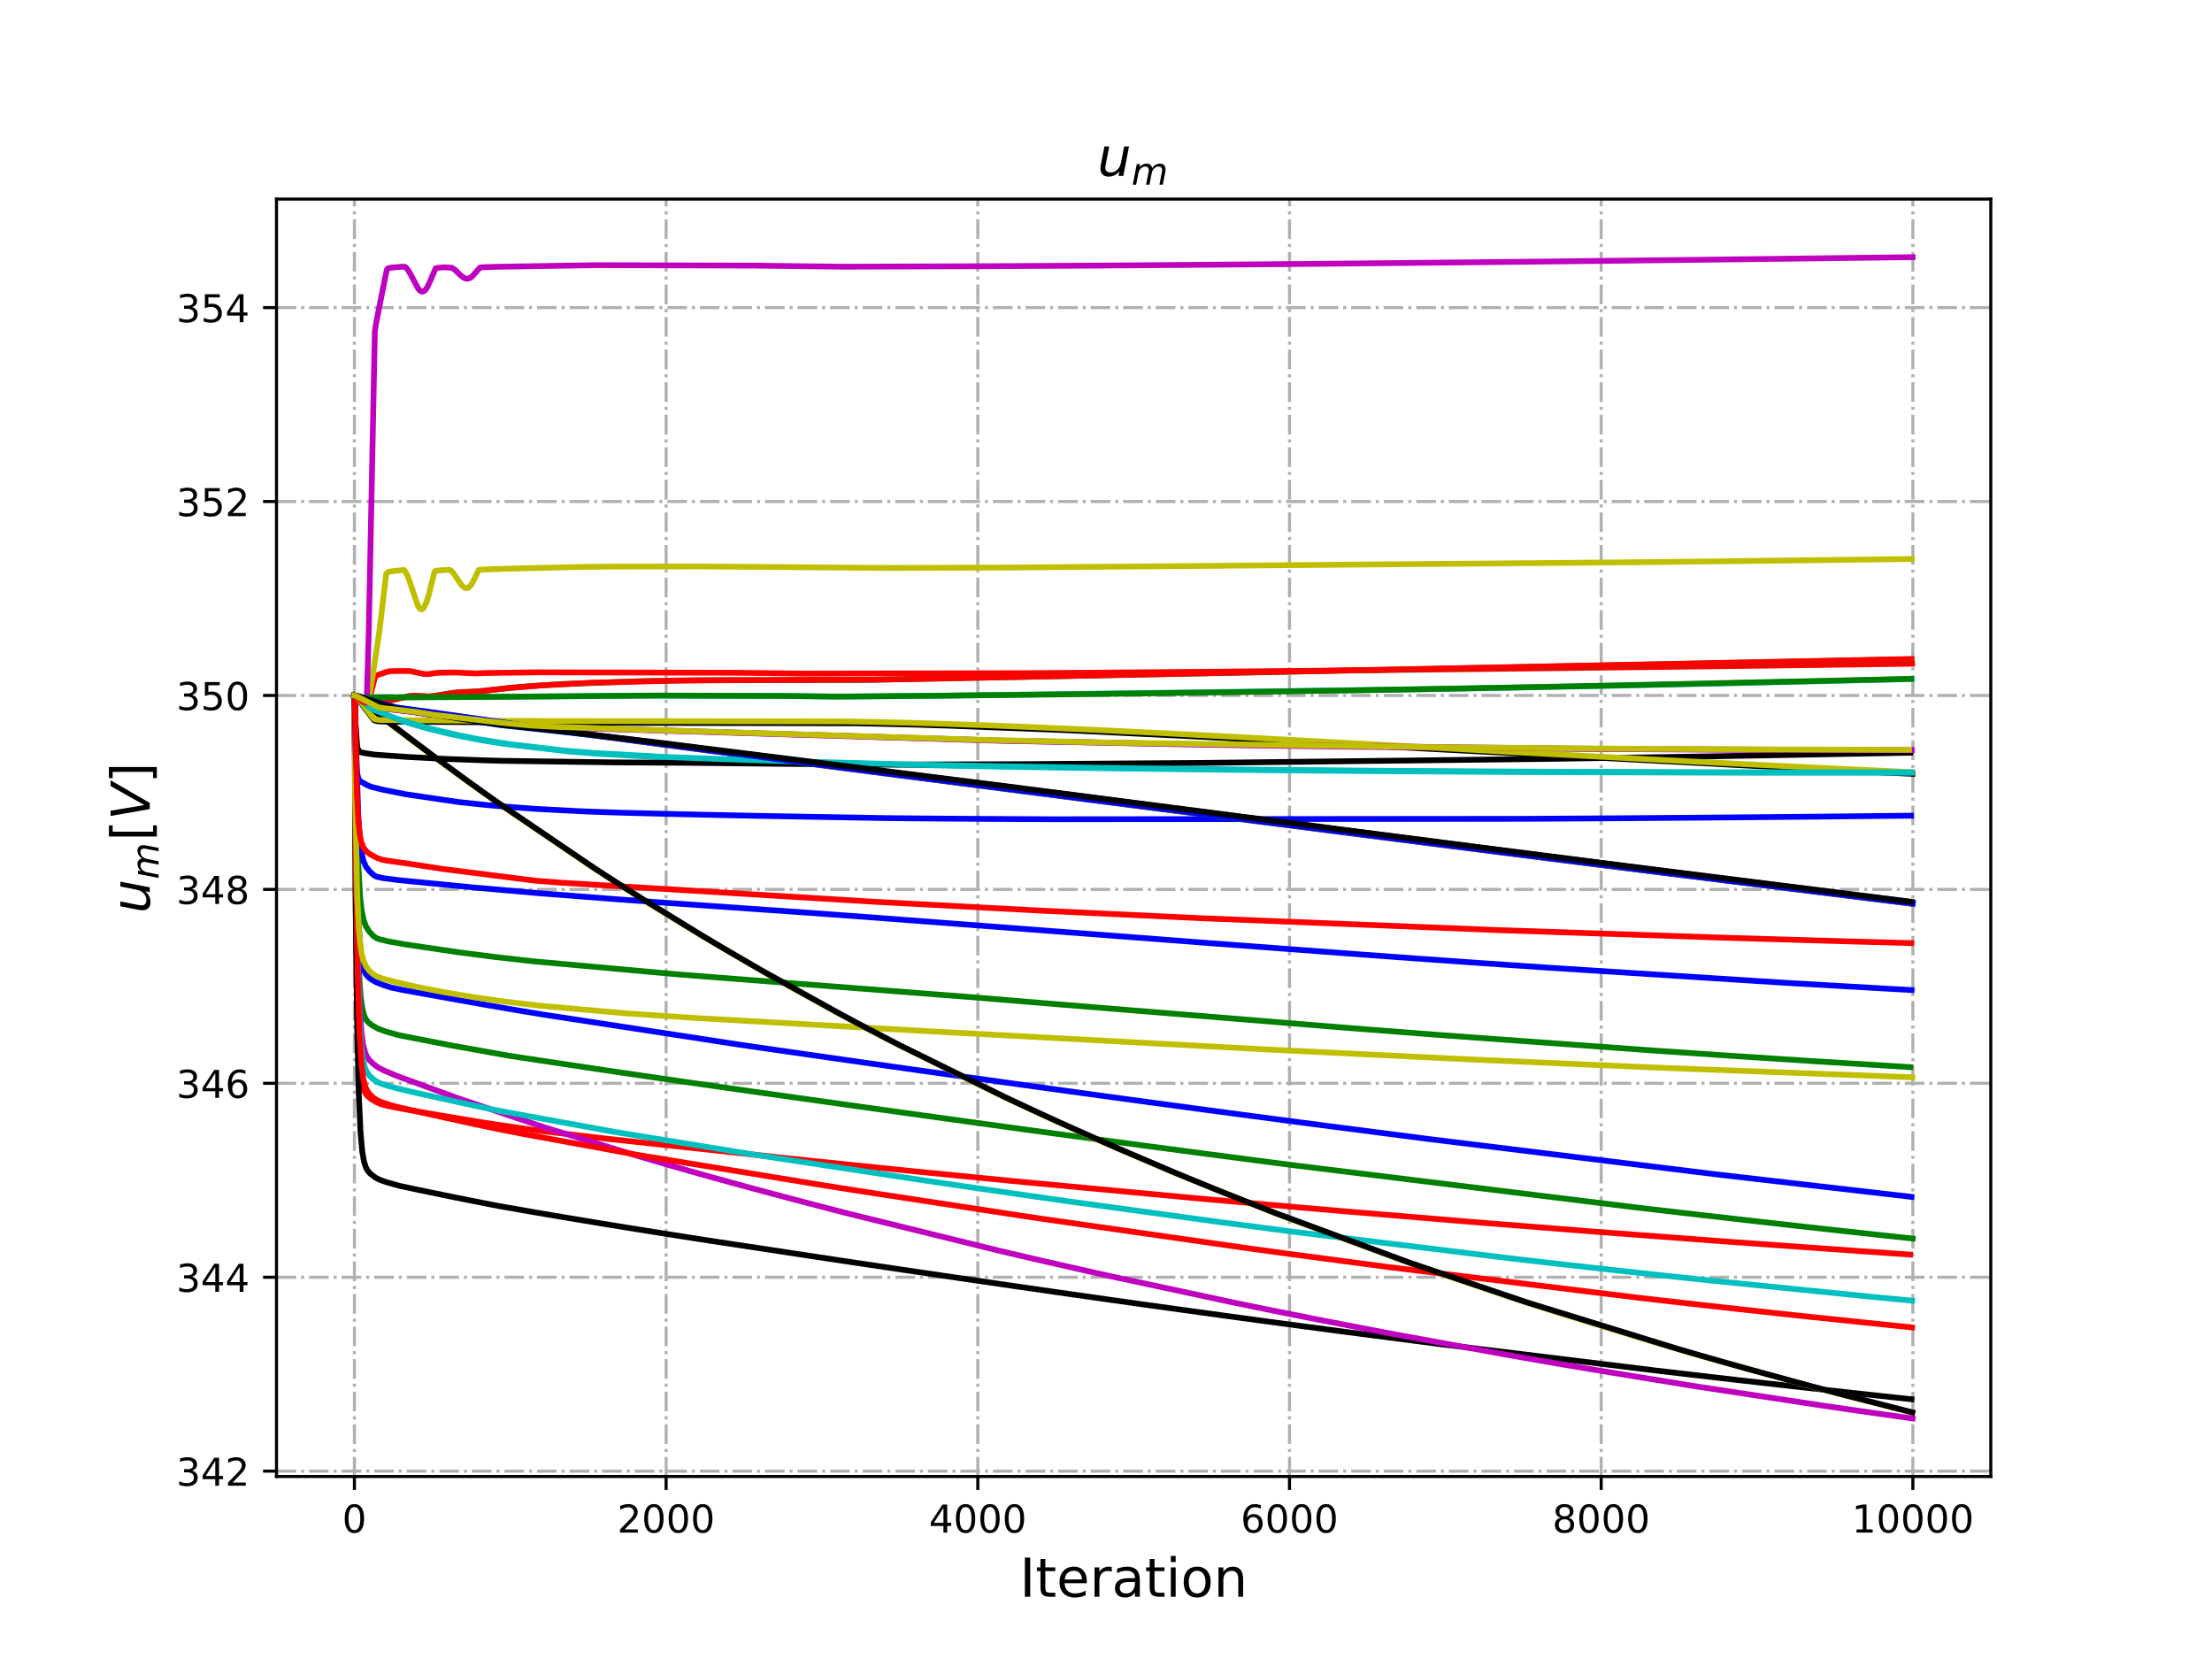 <?xml version="1.0" encoding="utf-8" standalone="no"?>
<!DOCTYPE svg PUBLIC "-//W3C//DTD SVG 1.1//EN"
  "http://www.w3.org/Graphics/SVG/1.1/DTD/svg11.dtd">
<!-- Created with matplotlib (http://matplotlib.org/) -->
<svg height="432pt" version="1.1" viewBox="0 0 576 432" width="576pt" xmlns="http://www.w3.org/2000/svg" xmlns:xlink="http://www.w3.org/1999/xlink">
 <defs>
  <style type="text/css">
*{stroke-linecap:butt;stroke-linejoin:round;}
  </style>
 </defs>
 <g id="figure_1">
  <g id="patch_1">
   <path d="M 0 432 
L 576 432 
L 576 0 
L 0 0 
z
" style="fill:#ffffff;"/>
  </g>
  <g id="axes_1">
   <g id="patch_2">
    <path d="M 72 384.48 
L 518.4 384.48 
L 518.4 51.84 
L 72 51.84 
z
" style="fill:#ffffff;"/>
   </g>
   <g id="matplotlib.axis_1">
    <g id="xtick_1">
     <g id="line2d_1">
      <path clip-path="url(#p536058b1f4)" d="M 92.291 384.48 
L 92.291 51.84 
" style="fill:none;stroke:#b0b0b0;stroke-dasharray:5.12,1.28,0.8,1.28;stroke-dashoffset:0;stroke-width:0.8;"/>
     </g>
     <g id="line2d_2">
      <defs>
       <path d="M 0 0 
L 0 3.5 
" id="m6d08a07e1f" style="stroke:#000000;stroke-width:0.8;"/>
      </defs>
      <g>
       <use style="stroke:#000000;stroke-width:0.8;" x="92.291" xlink:href="#m6d08a07e1f" y="384.48"/>
      </g>
     </g>
     <g id="text_1">
      <!-- 0 -->
      <defs>
       <path d="M 31.781 66.406 
Q 24.172 66.406 20.328 58.906 
Q 16.5 51.422 16.5 36.375 
Q 16.5 21.391 20.328 13.891 
Q 24.172 6.391 31.781 6.391 
Q 39.453 6.391 43.281 13.891 
Q 47.125 21.391 47.125 36.375 
Q 47.125 51.422 43.281 58.906 
Q 39.453 66.406 31.781 66.406 
z
M 31.781 74.219 
Q 44.047 74.219 50.516 64.516 
Q 56.984 54.828 56.984 36.375 
Q 56.984 17.969 50.516 8.266 
Q 44.047 -1.422 31.781 -1.422 
Q 19.531 -1.422 13.062 8.266 
Q 6.594 17.969 6.594 36.375 
Q 6.594 54.828 13.062 64.516 
Q 19.531 74.219 31.781 74.219 
z
" id="DejaVuSans-30"/>
      </defs>
      <g transform="translate(89.11 399.078)scale(0.1 -0.1)">
       <use xlink:href="#DejaVuSans-30"/>
      </g>
     </g>
    </g>
    <g id="xtick_2">
     <g id="line2d_3">
      <path clip-path="url(#p536058b1f4)" d="M 173.455 384.48 
L 173.455 51.84 
" style="fill:none;stroke:#b0b0b0;stroke-dasharray:5.12,1.28,0.8,1.28;stroke-dashoffset:0;stroke-width:0.8;"/>
     </g>
     <g id="line2d_4">
      <g>
       <use style="stroke:#000000;stroke-width:0.8;" x="173.455" xlink:href="#m6d08a07e1f" y="384.48"/>
      </g>
     </g>
     <g id="text_2">
      <!-- 2000 -->
      <defs>
       <path d="M 19.188 8.297 
L 53.609 8.297 
L 53.609 0 
L 7.328 0 
L 7.328 8.297 
Q 12.938 14.109 22.625 23.891 
Q 32.328 33.688 34.812 36.531 
Q 39.547 41.844 41.422 45.531 
Q 43.312 49.219 43.312 52.781 
Q 43.312 58.594 39.234 62.25 
Q 35.156 65.922 28.609 65.922 
Q 23.969 65.922 18.812 64.312 
Q 13.672 62.703 7.812 59.422 
L 7.812 69.391 
Q 13.766 71.781 18.938 73 
Q 24.125 74.219 28.422 74.219 
Q 39.75 74.219 46.484 68.547 
Q 53.219 62.891 53.219 53.422 
Q 53.219 48.922 51.531 44.891 
Q 49.859 40.875 45.406 35.406 
Q 44.188 33.984 37.641 27.219 
Q 31.109 20.453 19.188 8.297 
z
" id="DejaVuSans-32"/>
      </defs>
      <g transform="translate(160.73 399.078)scale(0.1 -0.1)">
       <use xlink:href="#DejaVuSans-32"/>
       <use x="63.623" xlink:href="#DejaVuSans-30"/>
       <use x="127.246" xlink:href="#DejaVuSans-30"/>
       <use x="190.869" xlink:href="#DejaVuSans-30"/>
      </g>
     </g>
    </g>
    <g id="xtick_3">
     <g id="line2d_5">
      <path clip-path="url(#p536058b1f4)" d="M 254.618 384.48 
L 254.618 51.84 
" style="fill:none;stroke:#b0b0b0;stroke-dasharray:5.12,1.28,0.8,1.28;stroke-dashoffset:0;stroke-width:0.8;"/>
     </g>
     <g id="line2d_6">
      <g>
       <use style="stroke:#000000;stroke-width:0.8;" x="254.618" xlink:href="#m6d08a07e1f" y="384.48"/>
      </g>
     </g>
     <g id="text_3">
      <!-- 4000 -->
      <defs>
       <path d="M 37.797 64.312 
L 12.891 25.391 
L 37.797 25.391 
z
M 35.203 72.906 
L 47.609 72.906 
L 47.609 25.391 
L 58.016 25.391 
L 58.016 17.188 
L 47.609 17.188 
L 47.609 0 
L 37.797 0 
L 37.797 17.188 
L 4.891 17.188 
L 4.891 26.703 
z
" id="DejaVuSans-34"/>
      </defs>
      <g transform="translate(241.893 399.078)scale(0.1 -0.1)">
       <use xlink:href="#DejaVuSans-34"/>
       <use x="63.623" xlink:href="#DejaVuSans-30"/>
       <use x="127.246" xlink:href="#DejaVuSans-30"/>
       <use x="190.869" xlink:href="#DejaVuSans-30"/>
      </g>
     </g>
    </g>
    <g id="xtick_4">
     <g id="line2d_7">
      <path clip-path="url(#p536058b1f4)" d="M 335.782 384.48 
L 335.782 51.84 
" style="fill:none;stroke:#b0b0b0;stroke-dasharray:5.12,1.28,0.8,1.28;stroke-dashoffset:0;stroke-width:0.8;"/>
     </g>
     <g id="line2d_8">
      <g>
       <use style="stroke:#000000;stroke-width:0.8;" x="335.782" xlink:href="#m6d08a07e1f" y="384.48"/>
      </g>
     </g>
     <g id="text_4">
      <!-- 6000 -->
      <defs>
       <path d="M 33.016 40.375 
Q 26.375 40.375 22.484 35.828 
Q 18.609 31.297 18.609 23.391 
Q 18.609 15.531 22.484 10.953 
Q 26.375 6.391 33.016 6.391 
Q 39.656 6.391 43.531 10.953 
Q 47.406 15.531 47.406 23.391 
Q 47.406 31.297 43.531 35.828 
Q 39.656 40.375 33.016 40.375 
z
M 52.594 71.297 
L 52.594 62.312 
Q 48.875 64.062 45.094 64.984 
Q 41.312 65.922 37.594 65.922 
Q 27.828 65.922 22.672 59.328 
Q 17.531 52.734 16.797 39.406 
Q 19.672 43.656 24.016 45.922 
Q 28.375 48.188 33.594 48.188 
Q 44.578 48.188 50.953 41.516 
Q 57.328 34.859 57.328 23.391 
Q 57.328 12.156 50.688 5.359 
Q 44.047 -1.422 33.016 -1.422 
Q 20.359 -1.422 13.672 8.266 
Q 6.984 17.969 6.984 36.375 
Q 6.984 53.656 15.188 63.938 
Q 23.391 74.219 37.203 74.219 
Q 40.922 74.219 44.703 73.484 
Q 48.484 72.75 52.594 71.297 
z
" id="DejaVuSans-36"/>
      </defs>
      <g transform="translate(323.057 399.078)scale(0.1 -0.1)">
       <use xlink:href="#DejaVuSans-36"/>
       <use x="63.623" xlink:href="#DejaVuSans-30"/>
       <use x="127.246" xlink:href="#DejaVuSans-30"/>
       <use x="190.869" xlink:href="#DejaVuSans-30"/>
      </g>
     </g>
    </g>
    <g id="xtick_5">
     <g id="line2d_9">
      <path clip-path="url(#p536058b1f4)" d="M 416.945 384.48 
L 416.945 51.84 
" style="fill:none;stroke:#b0b0b0;stroke-dasharray:5.12,1.28,0.8,1.28;stroke-dashoffset:0;stroke-width:0.8;"/>
     </g>
     <g id="line2d_10">
      <g>
       <use style="stroke:#000000;stroke-width:0.8;" x="416.945" xlink:href="#m6d08a07e1f" y="384.48"/>
      </g>
     </g>
     <g id="text_5">
      <!-- 8000 -->
      <defs>
       <path d="M 31.781 34.625 
Q 24.75 34.625 20.719 30.859 
Q 16.703 27.094 16.703 20.516 
Q 16.703 13.922 20.719 10.156 
Q 24.75 6.391 31.781 6.391 
Q 38.812 6.391 42.859 10.172 
Q 46.922 13.969 46.922 20.516 
Q 46.922 27.094 42.891 30.859 
Q 38.875 34.625 31.781 34.625 
z
M 21.922 38.812 
Q 15.578 40.375 12.031 44.719 
Q 8.5 49.078 8.5 55.328 
Q 8.5 64.062 14.719 69.141 
Q 20.953 74.219 31.781 74.219 
Q 42.672 74.219 48.875 69.141 
Q 55.078 64.062 55.078 55.328 
Q 55.078 49.078 51.531 44.719 
Q 48 40.375 41.703 38.812 
Q 48.828 37.156 52.797 32.312 
Q 56.781 27.484 56.781 20.516 
Q 56.781 9.906 50.312 4.234 
Q 43.844 -1.422 31.781 -1.422 
Q 19.734 -1.422 13.25 4.234 
Q 6.781 9.906 6.781 20.516 
Q 6.781 27.484 10.781 32.312 
Q 14.797 37.156 21.922 38.812 
z
M 18.312 54.391 
Q 18.312 48.734 21.844 45.562 
Q 25.391 42.391 31.781 42.391 
Q 38.141 42.391 41.719 45.562 
Q 45.312 48.734 45.312 54.391 
Q 45.312 60.062 41.719 63.234 
Q 38.141 66.406 31.781 66.406 
Q 25.391 66.406 21.844 63.234 
Q 18.312 60.062 18.312 54.391 
z
" id="DejaVuSans-38"/>
      </defs>
      <g transform="translate(404.22 399.078)scale(0.1 -0.1)">
       <use xlink:href="#DejaVuSans-38"/>
       <use x="63.623" xlink:href="#DejaVuSans-30"/>
       <use x="127.246" xlink:href="#DejaVuSans-30"/>
       <use x="190.869" xlink:href="#DejaVuSans-30"/>
      </g>
     </g>
    </g>
    <g id="xtick_6">
     <g id="line2d_11">
      <path clip-path="url(#p536058b1f4)" d="M 498.109 384.48 
L 498.109 51.84 
" style="fill:none;stroke:#b0b0b0;stroke-dasharray:5.12,1.28,0.8,1.28;stroke-dashoffset:0;stroke-width:0.8;"/>
     </g>
     <g id="line2d_12">
      <g>
       <use style="stroke:#000000;stroke-width:0.8;" x="498.109" xlink:href="#m6d08a07e1f" y="384.48"/>
      </g>
     </g>
     <g id="text_6">
      <!-- 10000 -->
      <defs>
       <path d="M 12.406 8.297 
L 28.516 8.297 
L 28.516 63.922 
L 10.984 60.406 
L 10.984 69.391 
L 28.422 72.906 
L 38.281 72.906 
L 38.281 8.297 
L 54.391 8.297 
L 54.391 0 
L 12.406 0 
z
" id="DejaVuSans-31"/>
      </defs>
      <g transform="translate(482.203 399.078)scale(0.1 -0.1)">
       <use xlink:href="#DejaVuSans-31"/>
       <use x="63.623" xlink:href="#DejaVuSans-30"/>
       <use x="127.246" xlink:href="#DejaVuSans-30"/>
       <use x="190.869" xlink:href="#DejaVuSans-30"/>
       <use x="254.492" xlink:href="#DejaVuSans-30"/>
      </g>
     </g>
    </g>
    <g id="text_7">
     <!-- Iteration -->
     <defs>
      <path d="M 9.812 72.906 
L 19.672 72.906 
L 19.672 0 
L 9.812 0 
z
" id="DejaVuSans-49"/>
      <path d="M 18.312 70.219 
L 18.312 54.688 
L 36.812 54.688 
L 36.812 47.703 
L 18.312 47.703 
L 18.312 18.016 
Q 18.312 11.328 20.141 9.422 
Q 21.969 7.516 27.594 7.516 
L 36.812 7.516 
L 36.812 0 
L 27.594 0 
Q 17.188 0 13.234 3.875 
Q 9.281 7.766 9.281 18.016 
L 9.281 47.703 
L 2.688 47.703 
L 2.688 54.688 
L 9.281 54.688 
L 9.281 70.219 
z
" id="DejaVuSans-74"/>
      <path d="M 56.203 29.594 
L 56.203 25.203 
L 14.891 25.203 
Q 15.484 15.922 20.484 11.062 
Q 25.484 6.203 34.422 6.203 
Q 39.594 6.203 44.453 7.469 
Q 49.312 8.734 54.109 11.281 
L 54.109 2.781 
Q 49.266 0.734 44.188 -0.344 
Q 39.109 -1.422 33.891 -1.422 
Q 20.797 -1.422 13.156 6.188 
Q 5.516 13.812 5.516 26.812 
Q 5.516 40.234 12.766 48.109 
Q 20.016 56 32.328 56 
Q 43.359 56 49.781 48.891 
Q 56.203 41.797 56.203 29.594 
z
M 47.219 32.234 
Q 47.125 39.594 43.094 43.984 
Q 39.062 48.391 32.422 48.391 
Q 24.906 48.391 20.391 44.141 
Q 15.875 39.891 15.188 32.172 
z
" id="DejaVuSans-65"/>
      <path d="M 41.109 46.297 
Q 39.594 47.172 37.812 47.578 
Q 36.031 48 33.891 48 
Q 26.266 48 22.188 43.047 
Q 18.109 38.094 18.109 28.812 
L 18.109 0 
L 9.078 0 
L 9.078 54.688 
L 18.109 54.688 
L 18.109 46.188 
Q 20.953 51.172 25.484 53.578 
Q 30.031 56 36.531 56 
Q 37.453 56 38.578 55.875 
Q 39.703 55.766 41.062 55.516 
z
" id="DejaVuSans-72"/>
      <path d="M 34.281 27.484 
Q 23.391 27.484 19.188 25 
Q 14.984 22.516 14.984 16.5 
Q 14.984 11.719 18.141 8.906 
Q 21.297 6.109 26.703 6.109 
Q 34.188 6.109 38.703 11.406 
Q 43.219 16.703 43.219 25.484 
L 43.219 27.484 
z
M 52.203 31.203 
L 52.203 0 
L 43.219 0 
L 43.219 8.297 
Q 40.141 3.328 35.547 0.953 
Q 30.953 -1.422 24.312 -1.422 
Q 15.922 -1.422 10.953 3.297 
Q 6 8.016 6 15.922 
Q 6 25.141 12.172 29.828 
Q 18.359 34.516 30.609 34.516 
L 43.219 34.516 
L 43.219 35.406 
Q 43.219 41.609 39.141 45 
Q 35.062 48.391 27.688 48.391 
Q 23 48.391 18.547 47.266 
Q 14.109 46.141 10.016 43.891 
L 10.016 52.203 
Q 14.938 54.109 19.578 55.047 
Q 24.219 56 28.609 56 
Q 40.484 56 46.344 49.844 
Q 52.203 43.703 52.203 31.203 
z
" id="DejaVuSans-61"/>
      <path d="M 9.422 54.688 
L 18.406 54.688 
L 18.406 0 
L 9.422 0 
z
M 9.422 75.984 
L 18.406 75.984 
L 18.406 64.594 
L 9.422 64.594 
z
" id="DejaVuSans-69"/>
      <path d="M 30.609 48.391 
Q 23.391 48.391 19.188 42.75 
Q 14.984 37.109 14.984 27.297 
Q 14.984 17.484 19.156 11.844 
Q 23.344 6.203 30.609 6.203 
Q 37.797 6.203 41.984 11.859 
Q 46.188 17.531 46.188 27.297 
Q 46.188 37.016 41.984 42.703 
Q 37.797 48.391 30.609 48.391 
z
M 30.609 56 
Q 42.328 56 49.016 48.375 
Q 55.719 40.766 55.719 27.297 
Q 55.719 13.875 49.016 6.219 
Q 42.328 -1.422 30.609 -1.422 
Q 18.844 -1.422 12.172 6.219 
Q 5.516 13.875 5.516 27.297 
Q 5.516 40.766 12.172 48.375 
Q 18.844 56 30.609 56 
z
" id="DejaVuSans-6f"/>
      <path d="M 54.891 33.016 
L 54.891 0 
L 45.906 0 
L 45.906 32.719 
Q 45.906 40.484 42.875 44.328 
Q 39.844 48.188 33.797 48.188 
Q 26.516 48.188 22.312 43.547 
Q 18.109 38.922 18.109 30.906 
L 18.109 0 
L 9.078 0 
L 9.078 54.688 
L 18.109 54.688 
L 18.109 46.188 
Q 21.344 51.125 25.703 53.562 
Q 30.078 56 35.797 56 
Q 45.219 56 50.047 50.172 
Q 54.891 44.344 54.891 33.016 
z
" id="DejaVuSans-6e"/>
     </defs>
     <g transform="translate(265.508 415.796)scale(0.14 -0.14)">
      <use xlink:href="#DejaVuSans-49"/>
      <use x="29.492" xlink:href="#DejaVuSans-74"/>
      <use x="68.701" xlink:href="#DejaVuSans-65"/>
      <use x="130.225" xlink:href="#DejaVuSans-72"/>
      <use x="171.338" xlink:href="#DejaVuSans-61"/>
      <use x="232.617" xlink:href="#DejaVuSans-74"/>
      <use x="271.826" xlink:href="#DejaVuSans-69"/>
      <use x="299.609" xlink:href="#DejaVuSans-6f"/>
      <use x="360.791" xlink:href="#DejaVuSans-6e"/>
     </g>
    </g>
   </g>
   <g id="matplotlib.axis_2">
    <g id="ytick_1">
     <g id="line2d_13">
      <path clip-path="url(#p536058b1f4)" d="M 72 383.08 
L 518.4 383.08 
" style="fill:none;stroke:#b0b0b0;stroke-dasharray:5.12,1.28,0.8,1.28;stroke-dashoffset:0;stroke-width:0.8;"/>
     </g>
     <g id="line2d_14">
      <defs>
       <path d="M 0 0 
L -3.5 0 
" id="m2903ba9781" style="stroke:#000000;stroke-width:0.8;"/>
      </defs>
      <g>
       <use style="stroke:#000000;stroke-width:0.8;" x="72" xlink:href="#m2903ba9781" y="383.08"/>
      </g>
     </g>
     <g id="text_8">
      <!-- 342 -->
      <defs>
       <path d="M 40.578 39.312 
Q 47.656 37.797 51.625 33 
Q 55.609 28.219 55.609 21.188 
Q 55.609 10.406 48.188 4.484 
Q 40.766 -1.422 27.094 -1.422 
Q 22.516 -1.422 17.656 -0.516 
Q 12.797 0.391 7.625 2.203 
L 7.625 11.719 
Q 11.719 9.328 16.594 8.109 
Q 21.484 6.891 26.812 6.891 
Q 36.078 6.891 40.938 10.547 
Q 45.797 14.203 45.797 21.188 
Q 45.797 27.641 41.281 31.266 
Q 36.766 34.906 28.719 34.906 
L 20.219 34.906 
L 20.219 43.016 
L 29.109 43.016 
Q 36.375 43.016 40.234 45.922 
Q 44.094 48.828 44.094 54.297 
Q 44.094 59.906 40.109 62.906 
Q 36.141 65.922 28.719 65.922 
Q 24.656 65.922 20.016 65.031 
Q 15.375 64.156 9.812 62.312 
L 9.812 71.094 
Q 15.438 72.656 20.344 73.438 
Q 25.25 74.219 29.594 74.219 
Q 40.828 74.219 47.359 69.109 
Q 53.906 64.016 53.906 55.328 
Q 53.906 49.266 50.438 45.094 
Q 46.969 40.922 40.578 39.312 
z
" id="DejaVuSans-33"/>
      </defs>
      <g transform="translate(45.913 386.879)scale(0.1 -0.1)">
       <use xlink:href="#DejaVuSans-33"/>
       <use x="63.623" xlink:href="#DejaVuSans-34"/>
       <use x="127.246" xlink:href="#DejaVuSans-32"/>
      </g>
     </g>
    </g>
    <g id="ytick_2">
     <g id="line2d_15">
      <path clip-path="url(#p536058b1f4)" d="M 72 332.583 
L 518.4 332.583 
" style="fill:none;stroke:#b0b0b0;stroke-dasharray:5.12,1.28,0.8,1.28;stroke-dashoffset:0;stroke-width:0.8;"/>
     </g>
     <g id="line2d_16">
      <g>
       <use style="stroke:#000000;stroke-width:0.8;" x="72" xlink:href="#m2903ba9781" y="332.583"/>
      </g>
     </g>
     <g id="text_9">
      <!-- 344 -->
      <g transform="translate(45.913 336.383)scale(0.1 -0.1)">
       <use xlink:href="#DejaVuSans-33"/>
       <use x="63.623" xlink:href="#DejaVuSans-34"/>
       <use x="127.246" xlink:href="#DejaVuSans-34"/>
      </g>
     </g>
    </g>
    <g id="ytick_3">
     <g id="line2d_17">
      <path clip-path="url(#p536058b1f4)" d="M 72 282.087 
L 518.4 282.087 
" style="fill:none;stroke:#b0b0b0;stroke-dasharray:5.12,1.28,0.8,1.28;stroke-dashoffset:0;stroke-width:0.8;"/>
     </g>
     <g id="line2d_18">
      <g>
       <use style="stroke:#000000;stroke-width:0.8;" x="72" xlink:href="#m2903ba9781" y="282.087"/>
      </g>
     </g>
     <g id="text_10">
      <!-- 346 -->
      <g transform="translate(45.913 285.886)scale(0.1 -0.1)">
       <use xlink:href="#DejaVuSans-33"/>
       <use x="63.623" xlink:href="#DejaVuSans-34"/>
       <use x="127.246" xlink:href="#DejaVuSans-36"/>
      </g>
     </g>
    </g>
    <g id="ytick_4">
     <g id="line2d_19">
      <path clip-path="url(#p536058b1f4)" d="M 72 231.591 
L 518.4 231.591 
" style="fill:none;stroke:#b0b0b0;stroke-dasharray:5.12,1.28,0.8,1.28;stroke-dashoffset:0;stroke-width:0.8;"/>
     </g>
     <g id="line2d_20">
      <g>
       <use style="stroke:#000000;stroke-width:0.8;" x="72" xlink:href="#m2903ba9781" y="231.591"/>
      </g>
     </g>
     <g id="text_11">
      <!-- 348 -->
      <g transform="translate(45.913 235.39)scale(0.1 -0.1)">
       <use xlink:href="#DejaVuSans-33"/>
       <use x="63.623" xlink:href="#DejaVuSans-34"/>
       <use x="127.246" xlink:href="#DejaVuSans-38"/>
      </g>
     </g>
    </g>
    <g id="ytick_5">
     <g id="line2d_21">
      <path clip-path="url(#p536058b1f4)" d="M 72 181.094 
L 518.4 181.094 
" style="fill:none;stroke:#b0b0b0;stroke-dasharray:5.12,1.28,0.8,1.28;stroke-dashoffset:0;stroke-width:0.8;"/>
     </g>
     <g id="line2d_22">
      <g>
       <use style="stroke:#000000;stroke-width:0.8;" x="72" xlink:href="#m2903ba9781" y="181.094"/>
      </g>
     </g>
     <g id="text_12">
      <!-- 350 -->
      <defs>
       <path d="M 10.797 72.906 
L 49.516 72.906 
L 49.516 64.594 
L 19.828 64.594 
L 19.828 46.734 
Q 21.969 47.469 24.109 47.828 
Q 26.266 48.188 28.422 48.188 
Q 40.625 48.188 47.75 41.5 
Q 54.891 34.812 54.891 23.391 
Q 54.891 11.625 47.562 5.094 
Q 40.234 -1.422 26.906 -1.422 
Q 22.312 -1.422 17.547 -0.641 
Q 12.797 0.141 7.719 1.703 
L 7.719 11.625 
Q 12.109 9.234 16.797 8.062 
Q 21.484 6.891 26.703 6.891 
Q 35.156 6.891 40.078 11.328 
Q 45.016 15.766 45.016 23.391 
Q 45.016 31 40.078 35.438 
Q 35.156 39.891 26.703 39.891 
Q 22.75 39.891 18.812 39.016 
Q 14.891 38.141 10.797 36.281 
z
" id="DejaVuSans-35"/>
      </defs>
      <g transform="translate(45.913 184.894)scale(0.1 -0.1)">
       <use xlink:href="#DejaVuSans-33"/>
       <use x="63.623" xlink:href="#DejaVuSans-35"/>
       <use x="127.246" xlink:href="#DejaVuSans-30"/>
      </g>
     </g>
    </g>
    <g id="ytick_6">
     <g id="line2d_23">
      <path clip-path="url(#p536058b1f4)" d="M 72 130.598 
L 518.4 130.598 
" style="fill:none;stroke:#b0b0b0;stroke-dasharray:5.12,1.28,0.8,1.28;stroke-dashoffset:0;stroke-width:0.8;"/>
     </g>
     <g id="line2d_24">
      <g>
       <use style="stroke:#000000;stroke-width:0.8;" x="72" xlink:href="#m2903ba9781" y="130.598"/>
      </g>
     </g>
     <g id="text_13">
      <!-- 352 -->
      <g transform="translate(45.913 134.397)scale(0.1 -0.1)">
       <use xlink:href="#DejaVuSans-33"/>
       <use x="63.623" xlink:href="#DejaVuSans-35"/>
       <use x="127.246" xlink:href="#DejaVuSans-32"/>
      </g>
     </g>
    </g>
    <g id="ytick_7">
     <g id="line2d_25">
      <path clip-path="url(#p536058b1f4)" d="M 72 80.102 
L 518.4 80.102 
" style="fill:none;stroke:#b0b0b0;stroke-dasharray:5.12,1.28,0.8,1.28;stroke-dashoffset:0;stroke-width:0.8;"/>
     </g>
     <g id="line2d_26">
      <g>
       <use style="stroke:#000000;stroke-width:0.8;" x="72" xlink:href="#m2903ba9781" y="80.102"/>
      </g>
     </g>
     <g id="text_14">
      <!-- 354 -->
      <g transform="translate(45.913 83.901)scale(0.1 -0.1)">
       <use xlink:href="#DejaVuSans-33"/>
       <use x="63.623" xlink:href="#DejaVuSans-35"/>
       <use x="127.246" xlink:href="#DejaVuSans-34"/>
      </g>
     </g>
    </g>
    <g id="text_15">
     <!-- $u_{m}[V]$ -->
     <defs>
      <path d="M 6.688 21.688 
L 13.094 54.688 
L 22.125 54.688 
L 15.719 22.016 
Q 15.234 19.625 15.016 17.922 
Q 14.797 16.219 14.797 15.094 
Q 14.797 10.938 17.328 8.656 
Q 19.875 6.391 24.516 6.391 
Q 31.734 6.391 37 11.266 
Q 42.281 16.156 43.891 24.422 
L 49.906 54.688 
L 58.891 54.688 
L 48.297 0 
L 39.312 0 
L 41.109 8.594 
Q 37.312 3.812 32.062 1.188 
Q 26.812 -1.422 20.906 -1.422 
Q 13.719 -1.422 9.719 2.516 
Q 5.719 6.453 5.719 13.484 
Q 5.719 14.938 5.953 17.141 
Q 6.203 19.344 6.688 21.688 
z
" id="DejaVuSans-Oblique-75"/>
      <path d="M 89.797 33.016 
L 83.406 0 
L 74.422 0 
L 80.719 32.719 
Q 81.109 34.812 81.297 36.328 
Q 81.5 37.844 81.5 38.922 
Q 81.5 43.312 79.047 45.75 
Q 76.609 48.188 72.219 48.188 
Q 65.672 48.188 60.547 43.281 
Q 55.422 38.375 53.906 30.516 
L 47.906 0 
L 38.922 0 
L 45.312 32.719 
Q 45.703 34.516 45.891 36.047 
Q 46.094 37.594 46.094 38.812 
Q 46.094 43.266 43.656 45.719 
Q 41.219 48.188 36.922 48.188 
Q 30.281 48.188 25.141 43.281 
Q 20.016 38.375 18.5 30.516 
L 12.5 0 
L 3.516 0 
L 14.203 54.688 
L 23.188 54.688 
L 21.484 46.188 
Q 25.141 50.984 30.047 53.484 
Q 34.969 56 40.578 56 
Q 46.531 56 50.359 52.875 
Q 54.203 49.75 54.984 44.188 
Q 59.078 49.953 64.469 52.969 
Q 69.875 56 75.875 56 
Q 82.906 56 86.734 51.953 
Q 90.578 47.906 90.578 40.484 
Q 90.578 38.875 90.375 36.938 
Q 90.188 35.016 89.797 33.016 
z
" id="DejaVuSans-Oblique-6d"/>
      <path d="M 8.594 75.984 
L 29.297 75.984 
L 29.297 69 
L 17.578 69 
L 17.578 -6.203 
L 29.297 -6.203 
L 29.297 -13.188 
L 8.594 -13.188 
z
" id="DejaVuSans-5b"/>
      <path d="M 20.609 0 
L 7.812 72.906 
L 17.484 72.906 
L 28.078 10.203 
L 63.484 72.906 
L 74.219 72.906 
L 32.078 0 
z
" id="DejaVuSans-Oblique-56"/>
      <path d="M 30.422 75.984 
L 30.422 -13.188 
L 9.719 -13.188 
L 9.719 -6.203 
L 21.391 -6.203 
L 21.391 69 
L 9.719 69 
L 9.719 75.984 
z
" id="DejaVuSans-5d"/>
     </defs>
     <g transform="translate(39.001 237.83)rotate(-90)scale(0.14 -0.14)">
      <use transform="translate(0 0.016)" xlink:href="#DejaVuSans-Oblique-75"/>
      <use transform="translate(63.379 -16.391)scale(0.7)" xlink:href="#DejaVuSans-Oblique-6d"/>
      <use transform="translate(134.302 0.016)" xlink:href="#DejaVuSans-5b"/>
      <use transform="translate(173.315 0.016)" xlink:href="#DejaVuSans-Oblique-56"/>
      <use transform="translate(241.724 0.016)" xlink:href="#DejaVuSans-5d"/>
     </g>
    </g>
   </g>
   <g id="line2d_27">
    <path clip-path="url(#p536058b1f4)" d="M 92.291 181.094 
L 92.494 181.137 
L 95.05 181.905 
L 103.289 184.351 
L 111.933 185.538 
L 140.34 189.55 
L 148.74 190.706 
L 150.972 191.012 
L 161.767 192.466 
L 163.837 192.744 
L 177.919 194.607 
L 179.948 194.875 
L 198.169 197.253 
L 209.085 198.67 
L 233.434 201.811 
L 235.382 202.063 
L 262.126 205.502 
L 266.306 206.04 
L 293.861 209.579 
L 295.809 209.832 
L 325.109 213.589 
L 327.016 213.834 
L 358.954 217.919 
L 360.861 218.164 
L 402.498 223.456 
L 408.504 224.216 
L 497.866 235.355 
L 497.866 235.355 
" style="fill:none;stroke:#bf00bf;stroke-linecap:square;stroke-width:1.5;"/>
   </g>
   <g id="line2d_28">
    <path clip-path="url(#p536058b1f4)" d="M 92.291 181.094 
L 92.697 181.183 
L 94.888 181.892 
L 100.204 183.761 
L 103.329 184.718 
L 106.941 185.281 
L 130.478 188.83 
L 149.471 190.911 
L 162.863 192.466 
L 167.246 192.986 
L 266.468 205.444 
L 285.298 207.87 
L 309.404 210.981 
L 311.352 211.233 
L 334.97 214.283 
L 349.255 216.126 
L 375.471 219.499 
L 376.932 219.689 
L 458.055 230.008 
L 498.109 235.004 
L 498.109 235.004 
" style="fill:none;stroke:#00bfbf;stroke-linecap:square;stroke-width:1.5;"/>
   </g>
   <g id="line2d_29">
    <path clip-path="url(#p536058b1f4)" d="M 92.291 181.094 
L 92.331 181.094 
L 92.575 231.543 
L 92.9 256.516 
L 93.265 269.766 
L 93.792 278.671 
L 94.117 281.284 
L 94.685 283.695 
L 95.132 284.667 
L 95.619 285.326 
L 96.674 286.21 
L 97.972 286.985 
L 99.352 287.561 
L 101.259 288.056 
L 104.303 288.642 
L 110.39 289.715 
L 116.924 290.823 
L 119.805 291.293 
L 125.649 292.272 
L 129.099 292.813 
L 139.934 294.386 
L 157.952 296.519 
L 204.418 301.548 
L 206.935 301.808 
L 220.529 303.22 
L 233.759 304.566 
L 238.548 305.05 
L 241.389 305.333 
L 263.343 307.499 
L 266.549 307.81 
L 310.946 311.968 
L 314.76 312.312 
L 338.338 314.402 
L 351.406 315.528 
L 381.518 318.041 
L 387.158 318.498 
L 415.566 320.745 
L 449.817 323.325 
L 483.987 325.766 
L 497.379 326.688 
L 497.379 326.688 
" style="fill:none;stroke:#ff0000;stroke-linecap:square;stroke-width:1.5;"/>
   </g>
   <g id="line2d_30">
    <path clip-path="url(#p536058b1f4)" d="M 92.291 181.094 
L 92.331 181.094 
L 92.616 217.56 
L 93.021 240.7 
L 93.427 252.413 
L 93.874 259.086 
L 94.32 262.487 
L 94.766 264.29 
L 95.294 265.446 
L 95.903 266.209 
L 96.877 266.981 
L 98.378 267.837 
L 100.326 268.569 
L 104.019 269.604 
L 117.736 272.266 
L 132.305 274.874 
L 135.998 275.444 
L 157.222 278.633 
L 162.173 279.36 
L 173.657 281.034 
L 179.258 281.842 
L 181.855 282.216 
L 187.861 283.074 
L 190.377 283.433 
L 196.87 284.352 
L 199.305 284.695 
L 206.204 285.665 
L 213.915 286.753 
L 220.814 287.723 
L 223.208 288.058 
L 230.431 289.068 
L 232.826 289.404 
L 240.374 290.454 
L 247.07 291.384 
L 262.694 293.54 
L 271.703 294.772 
L 273.935 295.077 
L 283.878 296.426 
L 286.069 296.724 
L 297.473 298.254 
L 299.583 298.536 
L 313.137 300.334 
L 315.166 300.602 
L 333.387 302.98 
L 337.649 303.53 
L 425.63 314.367 
L 430.337 314.917 
L 443.364 316.427 
L 445.515 316.672 
L 456.391 317.914 
L 458.582 318.162 
L 467.876 319.207 
L 470.148 319.459 
L 478.467 320.384 
L 480.821 320.641 
L 488.491 321.484 
L 490.845 321.739 
L 497.866 322.502 
L 498.069 322.522 
L 498.069 322.522 
" style="fill:none;stroke:#008000;stroke-linecap:square;stroke-width:1.5;"/>
   </g>
   <g id="line2d_31">
    <path clip-path="url(#p536058b1f4)" d="M 92.291 181.094 
L 92.331 181.094 
L 92.616 209.612 
L 93.062 231.682 
L 93.427 241.2 
L 93.874 247.558 
L 94.361 251.052 
L 94.766 252.595 
L 95.294 253.713 
L 95.903 254.44 
L 96.755 255.087 
L 97.932 255.761 
L 99.677 256.455 
L 101.909 257.172 
L 104.75 257.766 
L 109.011 258.541 
L 123.904 261.209 
L 126.055 261.588 
L 133.766 262.916 
L 136.363 263.35 
L 141.598 264.216 
L 192.366 272 
L 197.804 272.788 
L 200.441 273.169 
L 206.204 273.998 
L 208.801 274.371 
L 214.605 275.204 
L 217.202 275.578 
L 223.33 276.452 
L 225.805 276.805 
L 232.258 277.719 
L 240.212 278.845 
L 247.151 279.82 
L 249.586 280.163 
L 256.85 281.178 
L 263.871 282.158 
L 271.744 283.249 
L 278.196 284.14 
L 286.962 285.342 
L 289.194 285.647 
L 298.731 286.945 
L 300.922 287.243 
L 311.676 288.692 
L 313.827 288.982 
L 326.489 290.669 
L 328.558 290.944 
L 344.304 293.015 
L 346.293 293.275 
L 370.682 296.421 
L 372.59 296.665 
L 446.692 305.775 
L 448.356 305.972 
L 497.744 311.665 
L 497.744 311.665 
" style="fill:none;stroke:#0000ff;stroke-linecap:square;stroke-width:1.5;"/>
   </g>
   <g id="line2d_32">
    <path clip-path="url(#p536058b1f4)" d="M 92.291 181.094 
L 92.331 181.094 
L 92.616 234.835 
L 93.021 268.084 
L 93.427 285.001 
L 93.874 294.754 
L 94.32 299.758 
L 94.766 302.387 
L 95.253 303.934 
L 95.74 304.828 
L 96.43 305.621 
L 97.769 306.644 
L 98.906 307.222 
L 100.529 307.81 
L 104.181 308.83 
L 108.564 309.759 
L 118.385 311.784 
L 128.206 313.728 
L 129.991 314.059 
L 139.447 315.713 
L 141.841 316.122 
L 148.131 317.185 
L 150.81 317.629 
L 156.004 318.487 
L 158.886 318.957 
L 163.431 319.694 
L 166.515 320.189 
L 170.654 320.851 
L 173.982 321.376 
L 177.837 321.984 
L 181.368 322.535 
L 184.899 323.083 
L 213.346 327.395 
L 217.608 328.036 
L 220.651 328.493 
L 225.196 329.17 
L 228.159 329.612 
L 232.826 330.304 
L 235.707 330.73 
L 249.302 332.732 
L 254.456 333.485 
L 265.332 335.065 
L 271.054 335.888 
L 273.651 336.262 
L 279.617 337.116 
L 287.936 338.297 
L 294.794 339.262 
L 297.229 339.605 
L 304.777 340.655 
L 307.131 340.984 
L 315.613 342.15 
L 317.885 342.463 
L 327.706 343.796 
L 329.857 344.087 
L 335.254 344.814 
L 348.809 346.611 
L 350.838 346.879 
L 373.361 349.793 
L 375.268 350.038 
L 431.19 356.885 
L 439.59 357.867 
L 451.968 359.296 
L 454.118 359.541 
L 464.061 360.667 
L 466.293 360.917 
L 474.815 361.866 
L 477.169 362.124 
L 484.839 362.967 
L 487.233 363.227 
L 494.091 363.97 
L 496.567 364.235 
L 497.744 364.361 
L 497.744 364.361 
" style="fill:none;stroke:#000000;stroke-linecap:square;stroke-width:1.5;"/>
   </g>
   <g id="line2d_33">
    <path clip-path="url(#p536058b1f4)" d="M 92.291 181.094 
L 92.494 181.183 
L 93.427 181.796 
L 96.106 184.018 
L 100.286 187.512 
L 108.037 193.403 
L 121.632 203.416 
L 125.69 206.327 
L 129.383 208.948 
L 154.584 226.061 
L 159.454 229.217 
L 169.518 235.598 
L 182.22 243.372 
L 200.239 253.892 
L 218.095 263.765 
L 221.422 265.545 
L 225.602 267.759 
L 230.715 270.428 
L 233.637 271.937 
L 261.436 285.65 
L 264.764 287.218 
L 268.741 289.073 
L 273.57 291.295 
L 276.492 292.626 
L 287.449 297.516 
L 291.629 299.344 
L 304.656 304.899 
L 307.334 306.015 
L 334.483 316.877 
L 365.041 328.168 
L 367.841 329.155 
L 372.671 330.841 
L 394.869 338.32 
L 406.597 342.094 
L 431.92 349.856 
L 440.889 352.482 
L 445.799 353.893 
L 473.354 361.493 
L 480.902 363.48 
L 497.825 367.802 
L 497.825 367.802 
" style="fill:none;stroke:#bfbf00;stroke-linecap:square;stroke-width:1.5;"/>
   </g>
   <g id="line2d_34">
    <path clip-path="url(#p536058b1f4)" d="M 92.291 181.094 
L 92.331 181.094 
L 92.778 225.693 
L 93.224 249.992 
L 93.711 263.196 
L 94.158 269.175 
L 94.523 271.867 
L 95.01 273.902 
L 95.537 275.129 
L 96.187 276.045 
L 97.242 277.065 
L 98.378 277.909 
L 99.839 278.691 
L 103.329 280.163 
L 118.669 285.773 
L 142.004 293.641 
L 166.515 301.15 
L 169.112 301.909 
L 174.672 303.523 
L 177.756 304.404 
L 181.936 305.588 
L 185.629 306.621 
L 189.038 307.565 
L 195.775 309.406 
L 201.699 310.994 
L 209.207 312.981 
L 218.906 315.508 
L 221.057 316.061 
L 260.503 325.764 
L 262.816 326.307 
L 270.039 327.991 
L 272.596 328.579 
L 285.339 331.468 
L 289.64 332.424 
L 320.888 339.115 
L 326.854 340.34 
L 329.37 340.852 
L 337.04 342.395 
L 342.884 343.554 
L 359.887 346.839 
L 361.795 347.2 
L 390.811 352.504 
L 396.37 353.481 
L 404.609 354.908 
L 407.043 355.322 
L 413.537 356.423 
L 439.103 360.599 
L 442.431 361.124 
L 474.45 365.992 
L 479.685 366.754 
L 482.363 367.143 
L 488.41 368.007 
L 490.926 368.365 
L 498.028 369.36 
L 498.028 369.36 
" style="fill:none;stroke:#bf00bf;stroke-linecap:square;stroke-width:1.5;"/>
   </g>
   <g id="line2d_35">
    <path clip-path="url(#p536058b1f4)" d="M 92.291 181.094 
L 92.331 181.094 
L 92.697 222.731 
L 93.103 249.078 
L 93.59 265.007 
L 94.077 272.536 
L 94.563 276.197 
L 95.091 278.206 
L 95.578 279.247 
L 96.227 280.125 
L 97.201 281.047 
L 98.135 281.698 
L 99.23 282.193 
L 101.341 282.865 
L 103.857 283.534 
L 109.863 284.915 
L 122.808 287.755 
L 127.597 288.76 
L 129.991 289.248 
L 160.265 294.787 
L 195.693 300.554 
L 199.467 301.134 
L 202.836 301.652 
L 233.719 306.343 
L 238.264 307.02 
L 241.186 307.454 
L 245.934 308.156 
L 258.149 309.943 
L 263.627 310.736 
L 272.921 312.069 
L 279.251 312.968 
L 318.413 318.338 
L 335.457 320.57 
L 337.405 320.823 
L 393.976 327.751 
L 396.046 327.991 
L 407.206 329.268 
L 420.72 330.781 
L 428.268 331.609 
L 430.703 331.871 
L 437.399 332.594 
L 446.246 333.53 
L 487.314 337.679 
L 490.561 337.992 
L 494.497 338.37 
L 497.906 338.694 
L 497.906 338.694 
" style="fill:none;stroke:#00bfbf;stroke-linecap:square;stroke-width:1.5;"/>
   </g>
   <g id="line2d_36">
    <path clip-path="url(#p536058b1f4)" d="M 92.291 181.094 
L 92.331 181.094 
L 92.697 224.259 
L 93.224 257.172 
L 93.59 268.627 
L 94.077 276.742 
L 94.563 280.716 
L 95.091 282.88 
L 95.578 283.983 
L 96.227 284.89 
L 97.201 285.816 
L 98.256 286.533 
L 99.474 287.056 
L 101.625 287.743 
L 104.141 288.409 
L 109.863 289.72 
L 122.687 292.532 
L 127.313 293.507 
L 129.91 294.04 
L 135.592 295.163 
L 166.19 300.763 
L 214.036 308.59 
L 217.364 309.115 
L 221.179 309.716 
L 224.709 310.267 
L 228.281 310.822 
L 266.184 316.606 
L 270.729 317.283 
L 325.677 325.148 
L 334.97 326.415 
L 361.43 329.925 
L 426.604 337.923 
L 431.717 338.512 
L 442.147 339.698 
L 444.379 339.948 
L 452.86 340.893 
L 455.214 341.15 
L 462.641 341.963 
L 465.035 342.221 
L 471.609 342.928 
L 497.906 345.667 
L 497.906 345.667 
" style="fill:none;stroke:#ff0000;stroke-linecap:square;stroke-width:1.5;"/>
   </g>
   <g id="line2d_37">
    <path clip-path="url(#p536058b1f4)" d="M 92.291 181.094 
L 92.331 181.094 
L 92.413 183.22 
L 93.265 224.539 
L 93.792 233.712 
L 94.117 236.691 
L 94.685 239.612 
L 95.335 241.311 
L 96.146 242.564 
L 97.201 243.71 
L 97.972 244.258 
L 98.946 244.629 
L 101.259 245.164 
L 105.886 245.982 
L 119.481 247.984 
L 129.099 249.219 
L 138.757 250.31 
L 177.066 253.779 
L 253.076 259.669 
L 277.222 261.661 
L 349.661 267.559 
L 356.357 268.084 
L 375.187 269.536 
L 430.378 273.546 
L 450.588 274.914 
L 452.292 275.028 
L 470.595 276.219 
L 497.46 277.886 
L 497.46 277.886 
" style="fill:none;stroke:#008000;stroke-linecap:square;stroke-width:1.5;"/>
   </g>
   <g id="line2d_38">
    <path clip-path="url(#p536058b1f4)" d="M 92.291 181.094 
L 92.331 181.094 
L 92.453 184.177 
L 93.265 211.963 
L 93.671 218.217 
L 94.117 221.933 
L 94.685 224.342 
L 95.335 225.746 
L 96.227 226.872 
L 97.364 227.917 
L 98.135 228.303 
L 99.636 228.644 
L 103.857 229.19 
L 123.539 231.121 
L 140.746 232.621 
L 161.442 234.227 
L 171.831 234.984 
L 210.303 237.665 
L 220.448 238.408 
L 225.602 238.779 
L 302.383 244.621 
L 304.656 244.798 
L 312.447 245.394 
L 314.679 245.566 
L 354.449 248.547 
L 365.204 249.328 
L 370.358 249.699 
L 383.384 250.62 
L 385.373 250.762 
L 402.336 251.928 
L 463.615 255.842 
L 467.592 256.076 
L 492.671 257.526 
L 497.784 257.808 
L 497.784 257.808 
" style="fill:none;stroke:#0000ff;stroke-linecap:square;stroke-width:1.5;"/>
   </g>
   <g id="line2d_39">
    <path clip-path="url(#p536058b1f4)" d="M 92.291 181.094 
L 92.413 181.183 
L 93.305 182.132 
L 95.132 184.574 
L 97.364 187.5 
L 97.972 187.752 
L 99.027 187.861 
L 103.491 187.919 
L 135.145 188.136 
L 159.576 188.23 
L 223.167 188.341 
L 236.153 188.631 
L 239.319 188.719 
L 246.745 188.944 
L 274.869 190.027 
L 281.159 190.307 
L 311.352 191.784 
L 322.714 192.38 
L 338.582 193.231 
L 480.537 200.692 
L 482.931 200.803 
L 490.236 201.147 
L 492.631 201.258 
L 497.987 201.503 
L 497.987 201.503 
" style="fill:none;stroke:#000000;stroke-linecap:square;stroke-width:1.5;"/>
   </g>
   <g id="line2d_40">
    <path clip-path="url(#p536058b1f4)" d="M 92.291 181.094 
L 92.331 181.094 
L 92.494 206.406 
L 93.021 233.295 
L 93.468 242.198 
L 93.914 246.73 
L 94.198 248.446 
L 94.685 250.287 
L 95.335 251.683 
L 96.227 252.857 
L 97.242 253.723 
L 98.135 254.261 
L 99.474 254.761 
L 102.842 255.693 
L 108.077 256.882 
L 115.26 258.308 
L 123.539 259.684 
L 131.168 260.765 
L 140.624 261.891 
L 163.228 263.893 
L 181.043 265.08 
L 228.362 267.766 
L 246.745 268.799 
L 328.355 273.202 
L 330.384 273.306 
L 375.836 275.538 
L 382.978 275.871 
L 385.332 275.98 
L 426.604 277.795 
L 429.282 277.906 
L 434.314 278.116 
L 497.947 280.529 
L 497.947 280.529 
" style="fill:none;stroke:#bfbf00;stroke-linecap:square;stroke-width:1.5;"/>
   </g>
   <g id="line2d_41">
    <path clip-path="url(#p536058b1f4)" d="M 92.291 181.094 
L 92.534 181.205 
L 96.552 183.329 
L 98.581 184.268 
L 99.514 184.483 
L 102.071 184.768 
L 107.59 185.394 
L 112.582 186.217 
L 129.87 188.26 
L 140.137 189.171 
L 146.63 189.464 
L 154.138 189.704 
L 157.628 189.813 
L 258.108 192.827 
L 262.856 192.938 
L 319.793 194.009 
L 327.463 194.12 
L 329.816 194.155 
L 338.136 194.266 
L 340.368 194.297 
L 349.336 194.408 
L 351.568 194.436 
L 361.389 194.547 
L 363.58 194.572 
L 374.537 194.683 
L 376.688 194.706 
L 388.985 194.817 
L 391.054 194.834 
L 396.005 194.877 
L 410.777 194.988 
L 412.806 195.004 
L 430.378 195.115 
L 432.326 195.127 
L 454.808 195.238 
L 456.756 195.249 
L 490.886 195.36 
L 494.781 195.37 
L 497.744 195.377 
L 497.744 195.377 
" style="fill:none;stroke:#bf00bf;stroke-linecap:square;stroke-width:1.5;"/>
   </g>
   <g id="line2d_42">
    <path clip-path="url(#p536058b1f4)" d="M 92.291 181.094 
L 92.453 181.173 
L 93.468 182.034 
L 96.309 184.543 
L 98.541 185.531 
L 101.057 186.51 
L 104.831 187.803 
L 111.243 189.681 
L 116.356 190.946 
L 119.684 191.661 
L 124.594 192.618 
L 126.867 193.012 
L 130.844 193.643 
L 147.929 195.658 
L 154.138 196.155 
L 156.207 196.301 
L 171.791 197.16 
L 184.533 197.667 
L 188.592 197.809 
L 191.96 197.92 
L 195.693 198.041 
L 199.346 198.152 
L 202.876 198.261 
L 206.691 198.372 
L 210.1 198.473 
L 214.036 198.584 
L 217.364 198.68 
L 221.463 198.791 
L 224.588 198.874 
L 229.133 198.985 
L 232.055 199.056 
L 237.006 199.167 
L 247.882 199.394 
L 253.766 199.505 
L 262.207 199.657 
L 284.486 200.008 
L 320.036 200.45 
L 330.993 200.561 
L 333.103 200.583 
L 345.684 200.695 
L 347.794 200.715 
L 362.363 200.826 
L 364.392 200.841 
L 381.72 200.952 
L 383.709 200.965 
L 406.394 201.076 
L 410.534 201.093 
L 451.968 201.205 
L 457.811 201.215 
L 497.744 201.222 
L 497.744 201.222 
" style="fill:none;stroke:#00bfbf;stroke-linecap:square;stroke-width:1.5;"/>
   </g>
   <g id="line2d_43">
    <path clip-path="url(#p536058b1f4)" d="M 92.291 181.094 
L 92.575 181.195 
L 93.59 182.013 
L 95.091 183.195 
L 95.537 183.331 
L 95.74 183.084 
L 96.146 182.077 
L 96.714 179.968 
L 97.729 176.088 
L 98.054 175.868 
L 101.178 174.81 
L 102.558 174.742 
L 106.616 174.724 
L 107.955 174.999 
L 110.512 175.527 
L 111.648 175.53 
L 112.947 175.323 
L 114.043 175.186 
L 118.385 175.113 
L 124.188 175.366 
L 125.933 175.255 
L 140.015 175.073 
L 191.311 175.184 
L 193.461 175.207 
L 202.714 175.318 
L 209.207 175.409 
L 266.103 175.297 
L 270.607 175.267 
L 286.029 175.156 
L 300.76 175.037 
L 313.908 174.926 
L 316.018 174.906 
L 328.274 174.795 
L 338.136 174.702 
L 349.417 174.59 
L 351.568 174.568 
L 362.485 174.457 
L 367.923 174.399 
L 378.352 174.287 
L 380.462 174.265 
L 392.028 174.136 
L 401.89 174.025 
L 404.04 174 
L 434.071 173.644 
L 443.242 173.533 
L 449.249 173.457 
L 458.217 173.346 
L 460.49 173.315 
L 469.377 173.204 
L 475.546 173.124 
L 484.19 173.012 
L 486.422 172.982 
L 494.944 172.871 
L 497.906 172.831 
L 497.906 172.831 
" style="fill:none;stroke:#ff0000;stroke-linecap:square;stroke-width:1.5;"/>
   </g>
   <g id="line2d_44">
    <path clip-path="url(#p536058b1f4)" d="M 92.291 181.094 
L 92.413 181.2 
L 93.184 181.859 
L 94.685 183.044 
L 95.335 183.208 
L 96.39 183.21 
L 100.042 182.736 
L 101.99 182.261 
L 106.17 181.322 
L 107.793 181.18 
L 109.254 181.243 
L 111.892 181.362 
L 113.231 181.193 
L 117.776 180.423 
L 120.008 180.228 
L 124.838 180.001 
L 132.994 179.097 
L 137.58 178.708 
L 146.508 178.125 
L 167.651 177.358 
L 180.516 177.161 
L 224.953 177.05 
L 233.475 176.893 
L 310.256 175.419 
L 312.853 175.366 
L 318.575 175.255 
L 320.848 175.209 
L 392.515 173.775 
L 406.962 173.485 
L 497.703 171.662 
L 497.703 171.662 
" style="fill:none;stroke:#008000;stroke-linecap:square;stroke-width:1.5;"/>
   </g>
   <g id="line2d_45">
    <path clip-path="url(#p536058b1f4)" d="M 92.291 181.094 
L 92.331 181.094 
L 92.616 196.147 
L 92.9 200.75 
L 93.265 202.586 
L 93.59 203.169 
L 94.077 203.593 
L 95.578 204.436 
L 96.593 204.873 
L 99.88 205.681 
L 105.602 206.817 
L 119.156 208.814 
L 126.014 209.557 
L 129.91 209.91 
L 139.244 210.612 
L 151.297 211.251 
L 154.097 211.362 
L 158.277 211.511 
L 161.889 211.622 
L 165.176 211.715 
L 169.518 211.826 
L 172.521 211.902 
L 177.35 212.013 
L 180.191 212.079 
L 191.96 212.334 
L 197.276 212.445 
L 231.365 213.041 
L 244.107 213.152 
L 246.137 213.17 
L 263.952 213.281 
L 274.179 213.329 
L 397.507 213.218 
L 399.495 213.205 
L 418.203 213.094 
L 426.239 213.038 
L 441.376 212.927 
L 443.445 212.91 
L 456.919 212.799 
L 459.029 212.778 
L 471.285 212.667 
L 497.622 212.402 
L 497.622 212.402 
" style="fill:none;stroke:#0000ff;stroke-linecap:square;stroke-width:1.5;"/>
   </g>
   <g id="line2d_46">
    <path clip-path="url(#p536058b1f4)" d="M 92.291 181.094 
L 92.331 181.094 
L 92.494 187.568 
L 93.021 194.529 
L 93.387 195.471 
L 93.792 195.819 
L 94.563 196.044 
L 97.526 196.498 
L 105.886 197.094 
L 116.315 197.632 
L 126.623 198.003 
L 130.681 198.114 
L 159.9 198.523 
L 179.177 198.634 
L 200.888 198.867 
L 203.12 198.897 
L 228.565 199.112 
L 262.004 199 
L 269.146 198.963 
L 311.352 198.672 
L 313.421 198.655 
L 403.026 197.614 
L 405.298 197.579 
L 441.051 197.023 
L 448.315 196.902 
L 497.419 196.011 
L 497.419 196.011 
" style="fill:none;stroke:#000000;stroke-linecap:square;stroke-width:1.5;"/>
   </g>
   <g id="line2d_47">
    <path clip-path="url(#p536058b1f4)" d="M 92.291 181.094 
L 92.494 181.142 
L 93.914 182.135 
L 95.132 182.905 
L 95.497 182.98 
L 95.74 182.544 
L 96.227 180.685 
L 96.714 178.087 
L 98.825 164.178 
L 100.57 149.375 
L 101.178 148.883 
L 103.005 148.643 
L 105.155 148.418 
L 105.561 148.85 
L 106.048 149.774 
L 106.738 151.64 
L 108.808 157.72 
L 109.295 158.454 
L 109.416 158.563 
L 109.903 158.674 
L 110.309 158.358 
L 111.08 156.758 
L 111.689 154.723 
L 113.15 148.89 
L 113.515 148.63 
L 115.057 148.476 
L 117.127 148.393 
L 117.533 148.663 
L 118.182 149.378 
L 119.562 151.481 
L 120.292 152.473 
L 121.023 153.074 
L 121.591 153.16 
L 121.956 153.018 
L 122.484 152.539 
L 123.093 151.62 
L 123.782 150.226 
L 124.635 148.469 
L 125.081 148.342 
L 130.154 148.138 
L 134.455 148.027 
L 137.215 147.961 
L 150.932 147.646 
L 158.561 147.535 
L 182.788 147.507 
L 184.696 147.519 
L 231.446 147.893 
L 263.384 147.782 
L 425.468 146.411 
L 451.724 146.113 
L 497.825 145.558 
L 497.825 145.558 
" style="fill:none;stroke:#bfbf00;stroke-linecap:square;stroke-width:1.5;"/>
   </g>
   <g id="line2d_48">
    <path clip-path="url(#p536058b1f4)" d="M 92.291 181.094 
L 92.697 181.183 
L 93.508 181.756 
L 95.416 183.074 
L 95.578 180.006 
L 96.024 164.506 
L 96.674 132.572 
L 97.607 86.464 
L 97.891 84.371 
L 100.001 73.772 
L 100.732 70.217 
L 101.057 69.858 
L 101.544 69.732 
L 104.75 69.444 
L 105.439 69.48 
L 105.805 69.757 
L 106.292 70.363 
L 107.063 71.724 
L 108.929 75.219 
L 109.498 75.787 
L 109.944 75.943 
L 110.35 75.842 
L 110.756 75.509 
L 111.283 74.747 
L 112.014 73.189 
L 113.434 69.889 
L 113.88 69.74 
L 115.788 69.611 
L 117.655 69.715 
L 118.385 70.209 
L 119.602 71.373 
L 120.536 72.181 
L 121.226 72.53 
L 121.834 72.578 
L 122.362 72.401 
L 122.89 72.027 
L 123.579 71.282 
L 125 69.657 
L 126.014 69.578 
L 129.586 69.467 
L 155.152 69.048 
L 196.099 69.159 
L 198.291 69.187 
L 206.772 69.298 
L 219.19 69.447 
L 221.057 69.442 
L 254.821 69.331 
L 256.728 69.321 
L 277.019 69.21 
L 279.008 69.197 
L 295.565 69.086 
L 297.554 69.071 
L 312.285 68.96 
L 314.314 68.942 
L 327.868 68.831 
L 329.979 68.811 
L 342.681 68.7 
L 344.791 68.679 
L 356.722 68.568 
L 358.873 68.546 
L 370.358 68.434 
L 372.508 68.412 
L 383.465 68.301 
L 385.657 68.275 
L 396.37 68.164 
L 398.562 68.139 
L 408.87 68.028 
L 411.061 68.003 
L 421.044 67.892 
L 433.097 67.753 
L 442.674 67.642 
L 444.825 67.616 
L 457.487 67.465 
L 466.658 67.354 
L 468.89 67.326 
L 477.94 67.215 
L 498.028 66.96 
L 498.028 66.96 
" style="fill:none;stroke:#bf00bf;stroke-linecap:square;stroke-width:1.5;"/>
   </g>
   <g id="line2d_49">
    <path clip-path="url(#p536058b1f4)" d="M 92.291 181.094 
L 92.656 181.19 
L 93.792 181.604 
L 95.7 181.612 
L 120.82 181.501 
L 128.612 181.45 
L 143.424 181.339 
L 145.494 181.322 
L 150.445 181.279 
L 162.863 181.168 
L 164.973 181.147 
L 206.732 181.259 
L 218.541 181.392 
L 231.852 181.281 
L 233.962 181.261 
L 246.096 181.15 
L 368.775 179.514 
L 371.291 179.468 
L 377.743 179.357 
L 380.3 179.309 
L 386.55 179.198 
L 389.066 179.15 
L 406.151 178.827 
L 415.89 178.635 
L 421.45 178.524 
L 424.128 178.469 
L 429.566 178.358 
L 432.285 178.299 
L 437.642 178.188 
L 440.402 178.128 
L 445.677 178.017 
L 448.315 177.959 
L 497.866 176.825 
L 497.866 176.825 
" style="fill:none;stroke:#00bfbf;stroke-linecap:square;stroke-width:1.5;"/>
   </g>
   <g id="line2d_50">
    <path clip-path="url(#p536058b1f4)" d="M 92.291 181.094 
L 92.331 181.094 
L 92.372 181.094 
L 92.494 186.657 
L 92.94 206.613 
L 93.346 214.144 
L 93.792 217.964 
L 94.077 219.277 
L 94.645 220.742 
L 95.456 221.752 
L 96.39 222.436 
L 98.135 223.383 
L 99.474 223.867 
L 100.975 224.14 
L 105.318 224.736 
L 109.092 225.314 
L 115.341 226.284 
L 139.366 229.329 
L 146.265 229.864 
L 226.86 234.767 
L 228.605 234.865 
L 270.607 237.107 
L 313.259 239.12 
L 390.364 242.208 
L 446.286 244.086 
L 457.608 244.432 
L 461.058 244.538 
L 473.76 244.912 
L 477.128 245.01 
L 480.821 245.116 
L 497.703 245.588 
L 497.703 245.588 
" style="fill:none;stroke:#ff0000;stroke-linecap:square;stroke-width:1.5;"/>
   </g>
   <g id="line2d_51">
    <path clip-path="url(#p536058b1f4)" d="M 92.291 181.094 
L 92.9 181.188 
L 95.253 181.887 
L 103.451 184.321 
L 121.753 186.866 
L 127.922 187.745 
L 136.241 188.926 
L 143.87 189.987 
L 146.184 190.307 
L 155.923 191.63 
L 158.033 191.916 
L 170.533 193.582 
L 172.602 193.857 
L 188.916 195.998 
L 193.38 196.582 
L 214.97 199.379 
L 216.918 199.632 
L 242.078 202.873 
L 248.856 203.747 
L 276.127 207.252 
L 278.034 207.499 
L 306.198 211.114 
L 373.077 219.671 
L 422.708 225.958 
L 424.575 226.195 
L 497.744 235.29 
L 497.744 235.29 
" style="fill:none;stroke:#008000;stroke-linecap:square;stroke-width:1.5;"/>
   </g>
   <g id="line2d_52">
    <path clip-path="url(#p536058b1f4)" d="M 92.291 181.094 
L 92.9 181.195 
L 94.969 181.864 
L 100.204 183.703 
L 103.451 184.71 
L 114.489 186.429 
L 130.113 188.747 
L 136.16 189.388 
L 138.595 189.651 
L 146.914 190.575 
L 149.105 190.823 
L 162.092 192.327 
L 164.121 192.565 
L 270.526 205.916 
L 280.591 207.214 
L 304.98 210.36 
L 306.928 210.612 
L 330.669 213.677 
L 332.616 213.93 
L 357.29 217.111 
L 361.551 217.661 
L 389.634 221.267 
L 399.089 222.479 
L 439.834 227.66 
L 441.7 227.897 
L 497.906 234.931 
L 497.906 234.931 
" style="fill:none;stroke:#0000ff;stroke-linecap:square;stroke-width:1.5;"/>
   </g>
   <g id="line2d_53">
    <path clip-path="url(#p536058b1f4)" d="M 92.291 181.094 
L 92.616 181.173 
L 93.387 181.647 
L 95.416 183.296 
L 100.001 187.149 
L 112.217 196.382 
L 121.753 203.366 
L 125.852 206.305 
L 129.545 208.925 
L 154.787 226.066 
L 159.778 229.301 
L 167.327 234.1 
L 182.87 243.642 
L 186.4 245.745 
L 190.337 248.065 
L 196.667 251.736 
L 199.265 253.223 
L 218.744 264.004 
L 222.112 265.805 
L 226.17 267.951 
L 231.446 270.7 
L 234.287 272.165 
L 261.355 285.513 
L 264.682 287.081 
L 268.7 288.957 
L 273.448 291.144 
L 276.411 292.494 
L 286.8 297.138 
L 291.061 299.003 
L 304.858 304.894 
L 307.537 306.01 
L 312.691 308.136 
L 316.1 309.524 
L 319.833 311.032 
L 331.927 315.804 
L 367.03 328.791 
L 397.669 339.158 
L 437.277 351.363 
L 439.996 352.153 
L 445.15 353.64 
L 448.315 354.542 
L 452.414 355.701 
L 456.147 356.743 
L 471.934 361.048 
L 479.157 362.96 
L 480.902 363.417 
L 497.987 367.779 
L 497.987 367.779 
" style="fill:none;stroke:#000000;stroke-linecap:square;stroke-width:1.5;"/>
   </g>
   <g id="line2d_54">
    <path clip-path="url(#p536058b1f4)" d="M 92.291 181.094 
L 92.575 181.205 
L 93.184 181.796 
L 94.239 183.137 
L 97.323 187.182 
L 97.932 187.386 
L 99.027 187.48 
L 111.851 187.591 
L 116.478 187.624 
L 135.592 187.735 
L 137.54 187.745 
L 219.961 187.856 
L 222.437 187.899 
L 228.24 188.01 
L 231.04 188.073 
L 235.545 188.184 
L 238.751 188.272 
L 242.606 188.384 
L 246.137 188.495 
L 257.499 188.889 
L 270.323 189.399 
L 276.167 189.651 
L 283.999 190.004 
L 291.426 190.355 
L 293.739 190.467 
L 302.464 190.898 
L 304.696 191.009 
L 315.126 191.547 
L 317.277 191.658 
L 329.532 192.31 
L 331.602 192.421 
L 336.553 192.686 
L 351.081 193.479 
L 359.482 193.938 
L 374.822 194.781 
L 383.222 195.241 
L 397.426 196.014 
L 399.495 196.125 
L 412.4 196.816 
L 417.514 197.087 
L 429.039 197.693 
L 431.19 197.804 
L 442.39 198.379 
L 451.968 198.864 
L 454.2 198.975 
L 460.206 199.273 
L 468.647 199.687 
L 470.96 199.798 
L 478.833 200.177 
L 480.902 200.273 
L 497.906 201.066 
L 497.906 201.066 
" style="fill:none;stroke:#bfbf00;stroke-linecap:square;stroke-width:1.5;"/>
   </g>
   <g id="line2d_55">
    <path clip-path="url(#p536058b1f4)" d="M 92.291 181.094 
L 92.494 181.127 
L 93.914 181.822 
L 98.541 184.185 
L 99.474 184.447 
L 101.259 184.67 
L 107.347 185.336 
L 119.237 186.952 
L 133.563 188.634 
L 138.351 189.027 
L 146.102 189.401 
L 258.636 192.792 
L 301.815 193.671 
L 308.389 193.782 
L 410.858 194.946 
L 427.781 195.057 
L 484.92 195.302 
L 497.784 195.332 
L 497.784 195.332 
" style="fill:none;stroke:#bf00bf;stroke-linecap:square;stroke-width:1.5;"/>
   </g>
   <g id="line2d_56">
    <path clip-path="url(#p536058b1f4)" d="M 92.291 181.094 
L 92.616 181.19 
L 93.427 181.849 
L 96.39 184.389 
L 98.054 185.149 
L 103.005 187.033 
L 107.59 188.485 
L 111.77 189.669 
L 119.481 191.474 
L 124.635 192.484 
L 132.751 193.787 
L 146.955 195.443 
L 151.865 195.86 
L 154.178 196.036 
L 172.927 197.092 
L 175.484 197.2 
L 187.861 197.667 
L 191.229 197.778 
L 195.003 197.902 
L 198.615 198.013 
L 202.146 198.122 
L 205.879 198.233 
L 232.542 198.952 
L 237.533 199.064 
L 248.247 199.286 
L 254.05 199.397 
L 280.834 199.841 
L 288.666 199.952 
L 294.997 200.038 
L 303.763 200.149 
L 309.607 200.22 
L 319.549 200.331 
L 330.141 200.44 
L 347.348 200.596 
L 361.592 200.707 
L 363.621 200.722 
L 380.706 200.833 
L 382.694 200.846 
L 404.974 200.957 
L 409.113 200.975 
L 447.95 201.086 
L 451.765 201.093 
L 497.784 201.109 
L 497.784 201.109 
" style="fill:none;stroke:#00bfbf;stroke-linecap:square;stroke-width:1.5;"/>
   </g>
   <g id="line2d_57">
    <path clip-path="url(#p536058b1f4)" d="M 92.291 181.094 
L 92.453 181.132 
L 94.279 182.632 
L 94.766 182.892 
L 95.659 183.003 
L 98.013 182.892 
L 100.732 182.619 
L 106.495 181.296 
L 108.28 181.183 
L 109.985 181.291 
L 111.527 181.375 
L 112.947 181.269 
L 119.724 180.249 
L 122.362 180.196 
L 124.229 180.095 
L 132.954 179.117 
L 141.233 178.456 
L 153.651 177.794 
L 175.808 177.216 
L 189.85 177.105 
L 193.664 177.098 
L 227.997 176.987 
L 230.553 176.939 
L 236.519 176.827 
L 239.116 176.777 
L 245.081 176.666 
L 247.679 176.615 
L 362.363 174.348 
L 367.882 174.237 
L 370.56 174.181 
L 376.12 174.07 
L 378.799 174.015 
L 384.358 173.904 
L 387.037 173.848 
L 392.596 173.737 
L 395.275 173.682 
L 400.834 173.57 
L 403.513 173.515 
L 413.537 173.313 
L 492.022 171.725 
L 497.582 171.614 
L 497.703 171.611 
L 497.703 171.611 
" style="fill:none;stroke:#ff0000;stroke-linecap:square;stroke-width:1.5;"/>
   </g>
   <g id="line2d_58">
    <path clip-path="url(#p536058b1f4)" d="M 92.291 181.094 
L 92.778 181.183 
L 94.077 181.607 
L 96.877 181.615 
L 120.536 181.503 
L 128.287 181.453 
L 143.262 181.342 
L 145.331 181.324 
L 171.466 181.11 
L 203.079 181.221 
L 205.23 181.243 
L 215.051 181.354 
L 217.323 181.385 
L 220.448 181.372 
L 222.477 181.354 
L 235.22 181.243 
L 240.333 181.195 
L 251.859 181.084 
L 254.009 181.062 
L 264.682 180.95 
L 266.874 180.925 
L 276.857 180.814 
L 279.089 180.786 
L 288.423 180.675 
L 302.424 180.496 
L 310.662 180.385 
L 317.236 180.292 
L 325.068 180.18 
L 345.968 179.857 
L 352.786 179.749 
L 360.577 179.617 
L 381.964 179.241 
L 384.521 179.193 
L 390.527 179.082 
L 399.779 178.905 
L 405.501 178.794 
L 415.363 178.597 
L 420.841 178.486 
L 491.981 176.901 
L 494.863 176.83 
L 497.582 176.764 
L 497.582 176.764 
" style="fill:none;stroke:#008000;stroke-linecap:square;stroke-width:1.5;"/>
   </g>
   <g id="line2d_59">
    <path clip-path="url(#p536058b1f4)" d="M 92.291 181.094 
L 92.9 181.2 
L 95.903 182.125 
L 98.256 182.89 
L 102.639 184.139 
L 111.973 185.412 
L 114.286 185.735 
L 121.185 186.705 
L 123.701 187.063 
L 129.829 187.937 
L 132.345 188.295 
L 139.244 189.265 
L 145.859 190.181 
L 155.436 191.484 
L 157.587 191.774 
L 162.822 192.476 
L 171.994 193.696 
L 188.145 195.817 
L 190.053 196.067 
L 210.79 198.758 
L 212.738 199.011 
L 237.29 202.177 
L 241.551 202.727 
L 268.7 206.216 
L 270.526 206.451 
L 280.306 207.709 
L 308.389 211.314 
L 310.296 211.559 
L 340.124 215.381 
L 341.91 215.611 
L 376.891 220.075 
L 378.758 220.315 
L 437.277 227.708 
L 439.103 227.937 
L 498.069 235.249 
L 498.069 235.249 
" style="fill:none;stroke:#0000ff;stroke-linecap:square;stroke-width:1.5;"/>
   </g>
   <g id="line2d_60">
    <path clip-path="url(#p536058b1f4)" d="M 92.291 181.094 
L 92.9 181.195 
L 94.969 181.864 
L 100.204 183.703 
L 102.883 184.526 
L 123.945 187.783 
L 130.803 188.737 
L 137.093 189.409 
L 139.488 189.669 
L 148.01 190.618 
L 153.367 191.229 
L 169.802 193.163 
L 171.75 193.395 
L 261.558 204.681 
L 265.738 205.219 
L 290.939 208.466 
L 292.846 208.713 
L 316.708 211.794 
L 323.729 212.703 
L 348.2 215.859 
L 352.461 216.409 
L 379.083 219.833 
L 383.222 220.365 
L 416.377 224.602 
L 422.627 225.397 
L 497.663 234.82 
L 497.663 234.82 
" style="fill:none;stroke:#000000;stroke-linecap:square;stroke-width:1.5;"/>
   </g>
   <g id="line2d_61">
    <path clip-path="url(#p536058b1f4)" d="M 92.291 181.094 
L 92.494 181.127 
L 93.914 181.822 
L 98.541 184.177 
L 99.88 184.402 
L 103.005 184.735 
L 108.686 185.435 
L 113.028 186.139 
L 130.316 188.179 
L 132.629 188.424 
L 138.351 188.936 
L 144.926 189.282 
L 167.651 190.022 
L 255.998 192.661 
L 288.666 193.362 
L 371.575 194.542 
L 383.263 194.653 
L 385.332 194.673 
L 410.29 194.872 
L 427.131 194.983 
L 465.278 195.17 
L 497.095 195.264 
L 497.095 195.264 
" style="fill:none;stroke:#bfbf00;stroke-linecap:square;stroke-width:1.5;"/>
   </g>
   <g id="patch_3">
    <path d="M 72 384.48 
L 72 51.84 
" style="fill:none;stroke:#000000;stroke-linecap:square;stroke-linejoin:miter;stroke-width:0.8;"/>
   </g>
   <g id="patch_4">
    <path d="M 518.4 384.48 
L 518.4 51.84 
" style="fill:none;stroke:#000000;stroke-linecap:square;stroke-linejoin:miter;stroke-width:0.8;"/>
   </g>
   <g id="patch_5">
    <path d="M 72 384.48 
L 518.4 384.48 
" style="fill:none;stroke:#000000;stroke-linecap:square;stroke-linejoin:miter;stroke-width:0.8;"/>
   </g>
   <g id="patch_6">
    <path d="M 72 51.84 
L 518.4 51.84 
" style="fill:none;stroke:#000000;stroke-linecap:square;stroke-linejoin:miter;stroke-width:0.8;"/>
   </g>
   <g id="text_16">
    <!-- $u_{m}$ -->
    <g transform="translate(285.75 45.84)scale(0.14 -0.14)">
     <use transform="translate(0 0.312)" xlink:href="#DejaVuSans-Oblique-75"/>
     <use transform="translate(63.379 -16.094)scale(0.7)" xlink:href="#DejaVuSans-Oblique-6d"/>
    </g>
   </g>
  </g>
 </g>
 <defs>
  <clipPath id="p536058b1f4">
   <rect height="332.64" width="446.4" x="72" y="51.84"/>
  </clipPath>
 </defs>
</svg>
